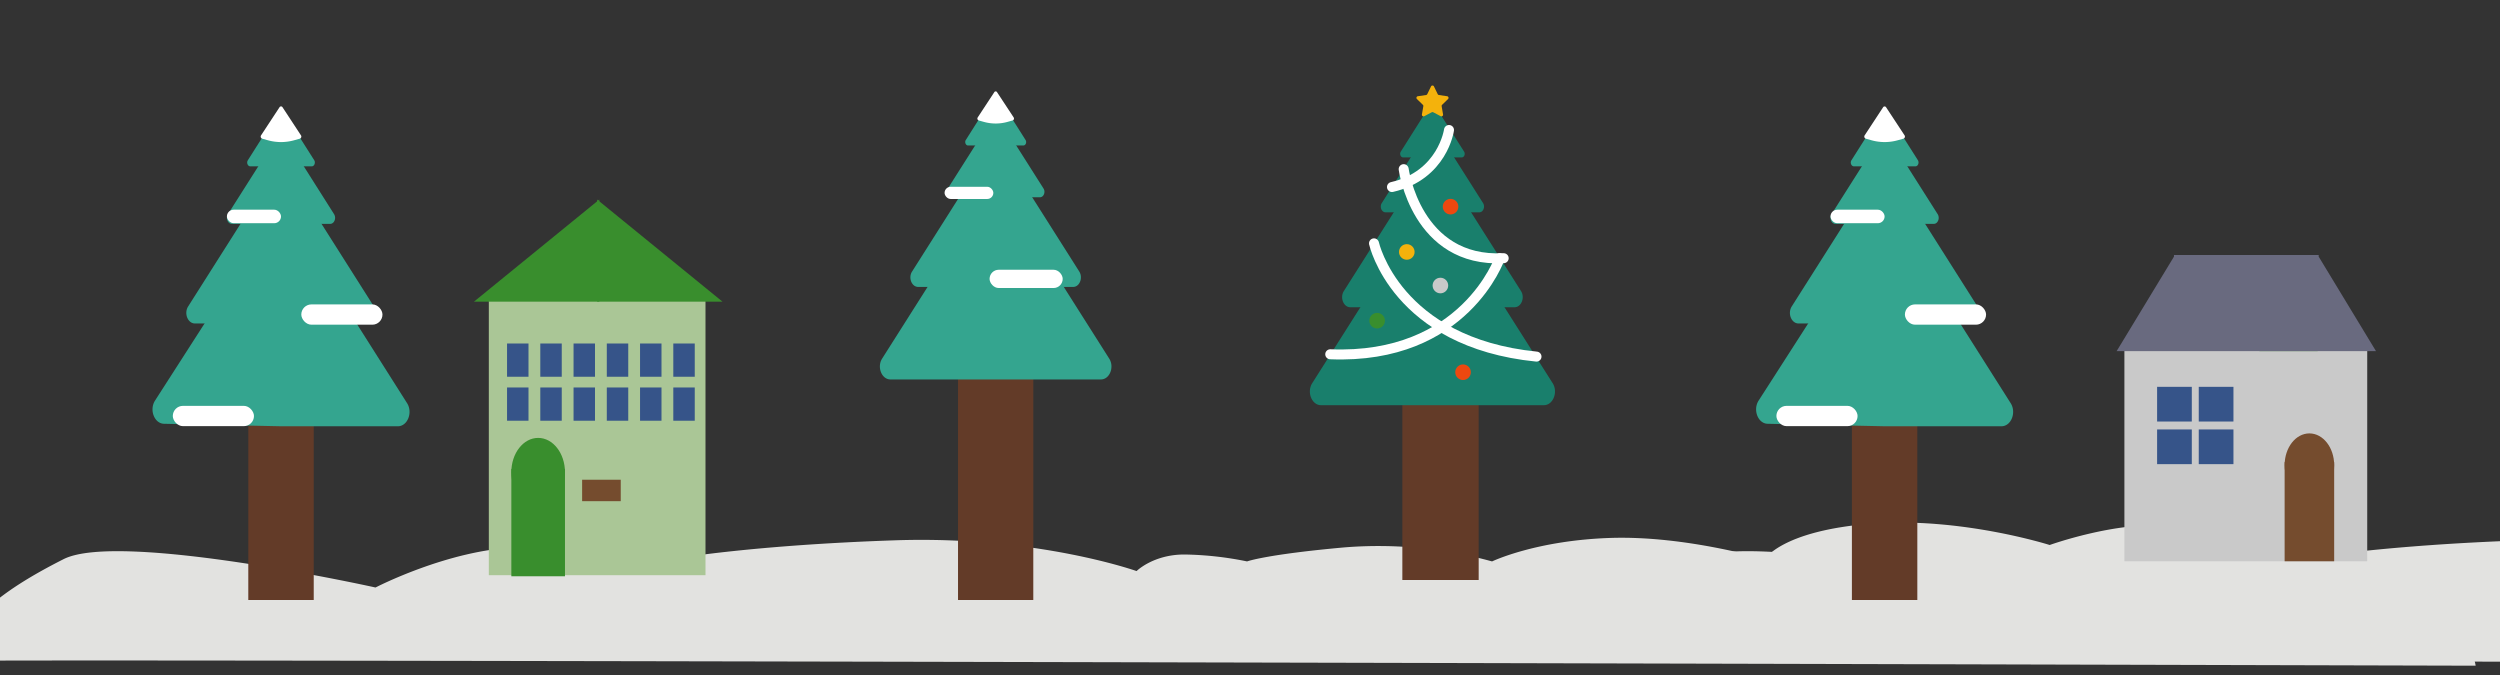 
<svg id="レイヤー_1" data-name="レイヤー 1" xmlns="http://www.w3.org/2000/svg" viewBox="0 0 1000 270"><rect x="0" y="0" width="1000" height="270" fill="#333333" stroke="none"/><defs><style>.cls-1{fill:#e2e2e0;}.cls-2{fill:#34a58f;}.cls-3{fill:#633b28;}.cls-4{fill:#fff;}.cls-5{fill:#197f6c;}.cls-6{fill:#f4b20c;}.cls-7{fill:none;stroke:#fff;stroke-linecap:round;stroke-linejoin:round;stroke-width:4px;}.cls-8{fill:#c9c9c9;}.cls-9{fill:#398e2d;}.cls-10{fill:#ed480f;}.cls-11{fill:#696a7f;}.cls-12{fill:#754c2e;}.cls-13{fill:#365489;}.cls-14{fill:#aac696;}</style></defs><title>4</title><path class="cls-1" d="M990.27,266.28s-3.33-19.89-19.13-29.36-52.27-7.58-52.27-7.58-32.44-17-52.41-18.94S819.87,218,819.87,218s-35.77-11.37-71.54-8.52-42.43,14.21-42.43,14.21-31.61-9.47-61.56-8.52-47.51,9.4-47.51,9.4a170.94,170.94,0,0,0-59-5.62c-31.61,2.84-39,5.62-39,5.62a133.87,133.87,0,0,0-25.07-2.77c-12.48,0-19.13,6.63-19.13,6.63s-39.93-14.21-96.5-12.31-87.31,7.21-87.31,7.21-36.64-5.32-64.09-4.37S150.21,235,150.21,235,47.89,212.3,25.43,223.66-16.17,248.29-17,264.39C-18.66,263.44,985.9,266.28,990.27,266.28Z"/><path class="cls-1" d="M1642.27,266.28s-3.33-19.89-19.13-29.36-52.27-7.58-52.27-7.58-32.44-17-52.41-18.94-46.58,7.58-46.58,7.58-35.77-11.37-71.54-8.52-42.43,14.21-42.43,14.21-31.61-9.47-61.56-8.52-47.51,9.4-47.51,9.4a170.94,170.94,0,0,0-59-5.62c-31.61,2.84-39,5.62-39,5.62a133.87,133.87,0,0,0-25.07-2.77c-12.48,0-19.13,6.63-19.13,6.63s-39.93-14.21-96.5-12.31-87.31,7.21-87.31,7.21-36.64-5.32-64.09-4.37S802.21,235,802.21,235,699.89,212.3,677.43,223.66,635.83,248.29,635,264.39C633.34,263.44,1637.9,266.28,1642.27,266.28Z"/><path class="cls-2" d="M111.43,44.71,99.14,64.1c-.63,1-.05,2.44,1,2.44H124.7c1,0,1.6-1.44,1-2.44l-12.3-19.39A1.1,1.1,0,0,0,111.43,44.71Z"/><path class="cls-2" d="M110.85,54.65l-19.67,31c-1,1.59-.08,3.9,1.55,3.9h39.34c1.64,0,2.56-2.31,1.55-3.9L114,54.65A1.76,1.76,0,0,0,110.85,54.65Z"/><path class="cls-2" d="M109.69,68.28,75.26,122.57c-1.76,2.78-.15,6.82,2.72,6.82h68.85c2.87,0,4.48-4,2.72-6.82L115.13,68.28A3.08,3.08,0,0,0,109.69,68.28Z"/><rect class="cls-3" x="99.32" y="146.11" width="26.17" height="93.89"/><path class="cls-2" d="M108.71,87.53,62,160.25c-2.39,3.77-.2,9.26,3.69,9.26l46.72,1h46.72c3.89,0,6.08-5.49,3.69-9.26L116.1,87.53A4.18,4.18,0,0,0,108.71,87.53Z"/><path class="cls-4" d="M111.82,42.88,104.45,54.1a.89.89,0,0,0,.58,1.41l2.14.6a19.46,19.46,0,0,0,10.47,0l2.14-.6a.89.89,0,0,0,.58-1.41L113,42.88A.7.7,0,0,0,111.82,42.88Z"/><rect class="cls-4" x="90.76" y="83.88" width="21.64" height="5.41" rx="2.71" ry="2.71"/><rect class="cls-4" x="120.52" y="121.76" width="32.47" height="8.12" rx="4.06" ry="4.06"/><rect class="cls-4" x="69.12" y="162.34" width="32.47" height="8.12" rx="4.06" ry="4.06"/><path class="cls-2" d="M752.88,44.71,740.58,64.1c-.63,1-.05,2.44,1,2.44h24.59c1,0,1.6-1.44,1-2.44l-12.3-19.39A1.1,1.1,0,0,0,752.88,44.71Z"/><path class="cls-2" d="M752.29,54.65l-19.67,31c-1,1.59-.08,3.9,1.55,3.9h39.34c1.64,0,2.56-2.31,1.55-3.9l-19.67-31A1.76,1.76,0,0,0,752.29,54.65Z"/><path class="cls-2" d="M751.13,68.28,716.7,122.57c-1.76,2.78-.15,6.82,2.72,6.82h68.85c2.87,0,4.48-4,2.72-6.82L756.57,68.28A3.08,3.08,0,0,0,751.13,68.28Z"/><rect class="cls-3" x="740.76" y="146.11" width="26.17" height="93.89"/><path class="cls-2" d="M750.16,87.53l-46.72,72.72c-2.39,3.77-.2,9.26,3.69,9.26l46.72,1h46.72c3.89,0,6.08-5.49,3.69-9.26L757.54,87.53A4.18,4.18,0,0,0,750.16,87.53Z"/><path class="cls-4" d="M753.26,42.88,745.89,54.1a.89.89,0,0,0,.58,1.41l2.14.6a19.46,19.46,0,0,0,10.47,0l2.14-.6a.89.89,0,0,0,.58-1.41l-7.38-11.22A.7.7,0,0,0,753.26,42.88Z"/><rect class="cls-4" x="732.2" y="83.88" width="21.64" height="5.41" rx="2.71" ry="2.71"/><rect class="cls-4" x="761.96" y="121.76" width="32.47" height="8.12" rx="4.06" ry="4.06"/><rect class="cls-4" x="710.56" y="162.34" width="32.47" height="8.12" rx="4.06" ry="4.06"/><path class="cls-2" d="M397.39,38.49,386.32,56c-.57.89,0,2.19.88,2.19h22.15c.92,0,1.44-1.3.88-2.19L399.14,38.49A1,1,0,0,0,397.39,38.49Z"/><path class="cls-2" d="M396.87,47.44,379.14,75.39c-.91,1.43-.08,3.51,1.4,3.51H416c1.48,0,2.31-2.08,1.4-3.51L399.67,47.44A1.59,1.59,0,0,0,396.87,47.44Z"/><path class="cls-2" d="M395.82,59.72l-31,48.91c-1.59,2.5-.13,6.14,2.45,6.14h62c2.58,0,4-3.64,2.45-6.14l-31-48.91A2.78,2.78,0,0,0,395.82,59.72Z"/><rect class="cls-3" x="383.21" y="115.91" width="30.11" height="124.09"/><path class="cls-2" d="M394.94,77.06l-42.09,66.38c-2.15,3.39-.18,8.34,3.33,8.34h84.18c3.51,0,5.48-4.95,3.33-8.34L401.59,77.06A3.77,3.77,0,0,0,394.94,77.06Z"/><path class="cls-4" d="M397.74,36.84,391.1,46.95a.81.81,0,0,0,.53,1.27l1.93.54a17.53,17.53,0,0,0,9.43,0l1.93-.54a.81.81,0,0,0,.53-1.27l-6.65-10.11A.63.63,0,0,0,397.74,36.84Z"/><rect class="cls-4" x="377.83" y="74.71" width="19.5" height="4.88" rx="2.44" ry="2.44"/><rect class="cls-4" x="395.83" y="107.9" width="29.25" height="7.31" rx="3.66" ry="3.66"/><rect class="cls-3" x="560.94" y="138.85" width="30.53" height="93.15"/><path class="cls-5" d="M572,42.15,560.32,60.64c-.6.95-.05,2.32.93,2.32H584.7c1,0,1.53-1.38.93-2.32L573.9,42.15A1,1,0,0,0,572,42.15Z"/><path class="cls-5" d="M571.49,51.63,552.73,81.21c-1,1.51-.08,3.72,1.48,3.72h37.52c1.56,0,2.44-2.2,1.48-3.72L574.46,51.63A1.68,1.68,0,0,0,571.49,51.63Z"/><path class="cls-5" d="M570.38,64.63,537.55,116.4c-1.68,2.65-.14,6.5,2.59,6.5h65.66c2.73,0,4.27-3.86,2.59-6.5L575.57,64.63A2.94,2.94,0,0,0,570.38,64.63Z"/><path class="cls-5" d="M569.46,83,524.9,153.25c-2.28,3.59-.19,8.83,3.52,8.83h89.11c3.71,0,5.8-5.24,3.52-8.83L576.5,83A4,4,0,0,0,569.46,83Z"/><path class="cls-6" d="M573.62,34.65l1.46,3a.66.66,0,0,0,.5.36l3.27.48a.66.66,0,0,1,.37,1.12l-2.37,2.31a.66.66,0,0,0-.19.58l.56,3.26a.66.66,0,0,1-1,.69l-2.92-1.54a.66.66,0,0,0-.61,0l-2.92,1.54a.66.66,0,0,1-1-.69l.56-3.26a.66.66,0,0,0-.19-.58l-2.37-2.31a.66.66,0,0,1,.37-1.12l3.27-.48a.66.66,0,0,0,.5-.36l1.46-3A.66.66,0,0,1,573.62,34.65Z"/><path class="cls-7" d="M579.6,52s-2.5,18.12-22.81,22.81"/><path class="cls-7" d="M561.47,67.66s5,37.49,40,35.62"/><path class="cls-7" d="M599.9,103.28s-14.06,40.62-67.8,38.43"/><path class="cls-7" d="M549.6,97.34s8.75,39.68,65,45.3"/><circle class="cls-6" cx="562.72" cy="100.78" r="3.12"/><circle class="cls-8" cx="576.16" cy="114.21" r="3.12"/><circle class="cls-9" cx="550.85" cy="128.27" r="3.12"/><circle class="cls-10" cx="580.22" cy="82.66" r="3.12"/><circle class="cls-10" cx="585.22" cy="148.89" r="3.12"/><polygon class="cls-8" points="908.83 139.27 908.44 139.27 849.76 139.27 849.76 224.5 908.44 224.5 908.83 224.5 946.89 224.5 946.89 139.27 908.83 139.27"/><polygon class="cls-9" points="927.07 102 927.07 140.46 903.74 140.46 927.07 102"/><polygon class="cls-11" points="927.47 102.65 927.47 102 869.59 102 869.59 102.65 846.65 140.46 869.59 140.46 869.98 140.46 927.07 140.46 927.47 140.46 950.4 140.46 927.47 102.65"/><ellipse class="cls-12" cx="923.76" cy="186.05" rx="9.91" ry="12.69"/><rect class="cls-12" x="913.85" y="184.86" width="19.82" height="39.65"/><rect class="cls-13" x="862.84" y="154.73" width="13.88" height="13.88"/><rect class="cls-13" x="879.5" y="154.73" width="13.88" height="13.88"/><rect class="cls-13" x="862.84" y="171.78" width="13.88" height="13.88"/><rect class="cls-13" x="879.5" y="171.78" width="13.88" height="13.88"/><rect class="cls-14" x="195.53" y="119.38" width="86.67" height="110.7"/><polygon class="cls-9" points="239.72 79.82 239.72 120.67 189.58 120.67 239.72 79.82"/><polygon class="cls-9" points="238.86 79.82 238.86 120.67 289 120.67 238.86 79.82"/><ellipse class="cls-9" cx="215.26" cy="188.89" rx="10.73" ry="13.73"/><rect class="cls-9" x="204.54" y="187.6" width="21.45" height="42.91"/><rect class="cls-12" x="232.85" y="191.89" width="15.45" height="8.58"/><rect class="cls-13" x="202.82" y="154.99" width="8.58" height="13.3"/><rect class="cls-13" x="216.12" y="154.99" width="8.58" height="13.3"/><rect class="cls-13" x="229.42" y="154.99" width="8.58" height="13.3"/><rect class="cls-13" x="242.72" y="154.99" width="8.58" height="13.3"/><rect class="cls-13" x="256.02" y="154.99" width="8.58" height="13.3"/><rect class="cls-13" x="269.32" y="154.99" width="8.58" height="13.3"/><rect class="cls-13" x="202.82" y="137.4" width="8.58" height="13.3"/><rect class="cls-13" x="216.12" y="137.4" width="8.58" height="13.3"/><rect class="cls-13" x="229.42" y="137.4" width="8.58" height="13.3"/><rect class="cls-13" x="242.72" y="137.4" width="8.58" height="13.3"/><rect class="cls-13" x="256.02" y="137.4" width="8.58" height="13.3"/><rect class="cls-13" x="269.32" y="137.4" width="8.58" height="13.3"/></svg>
